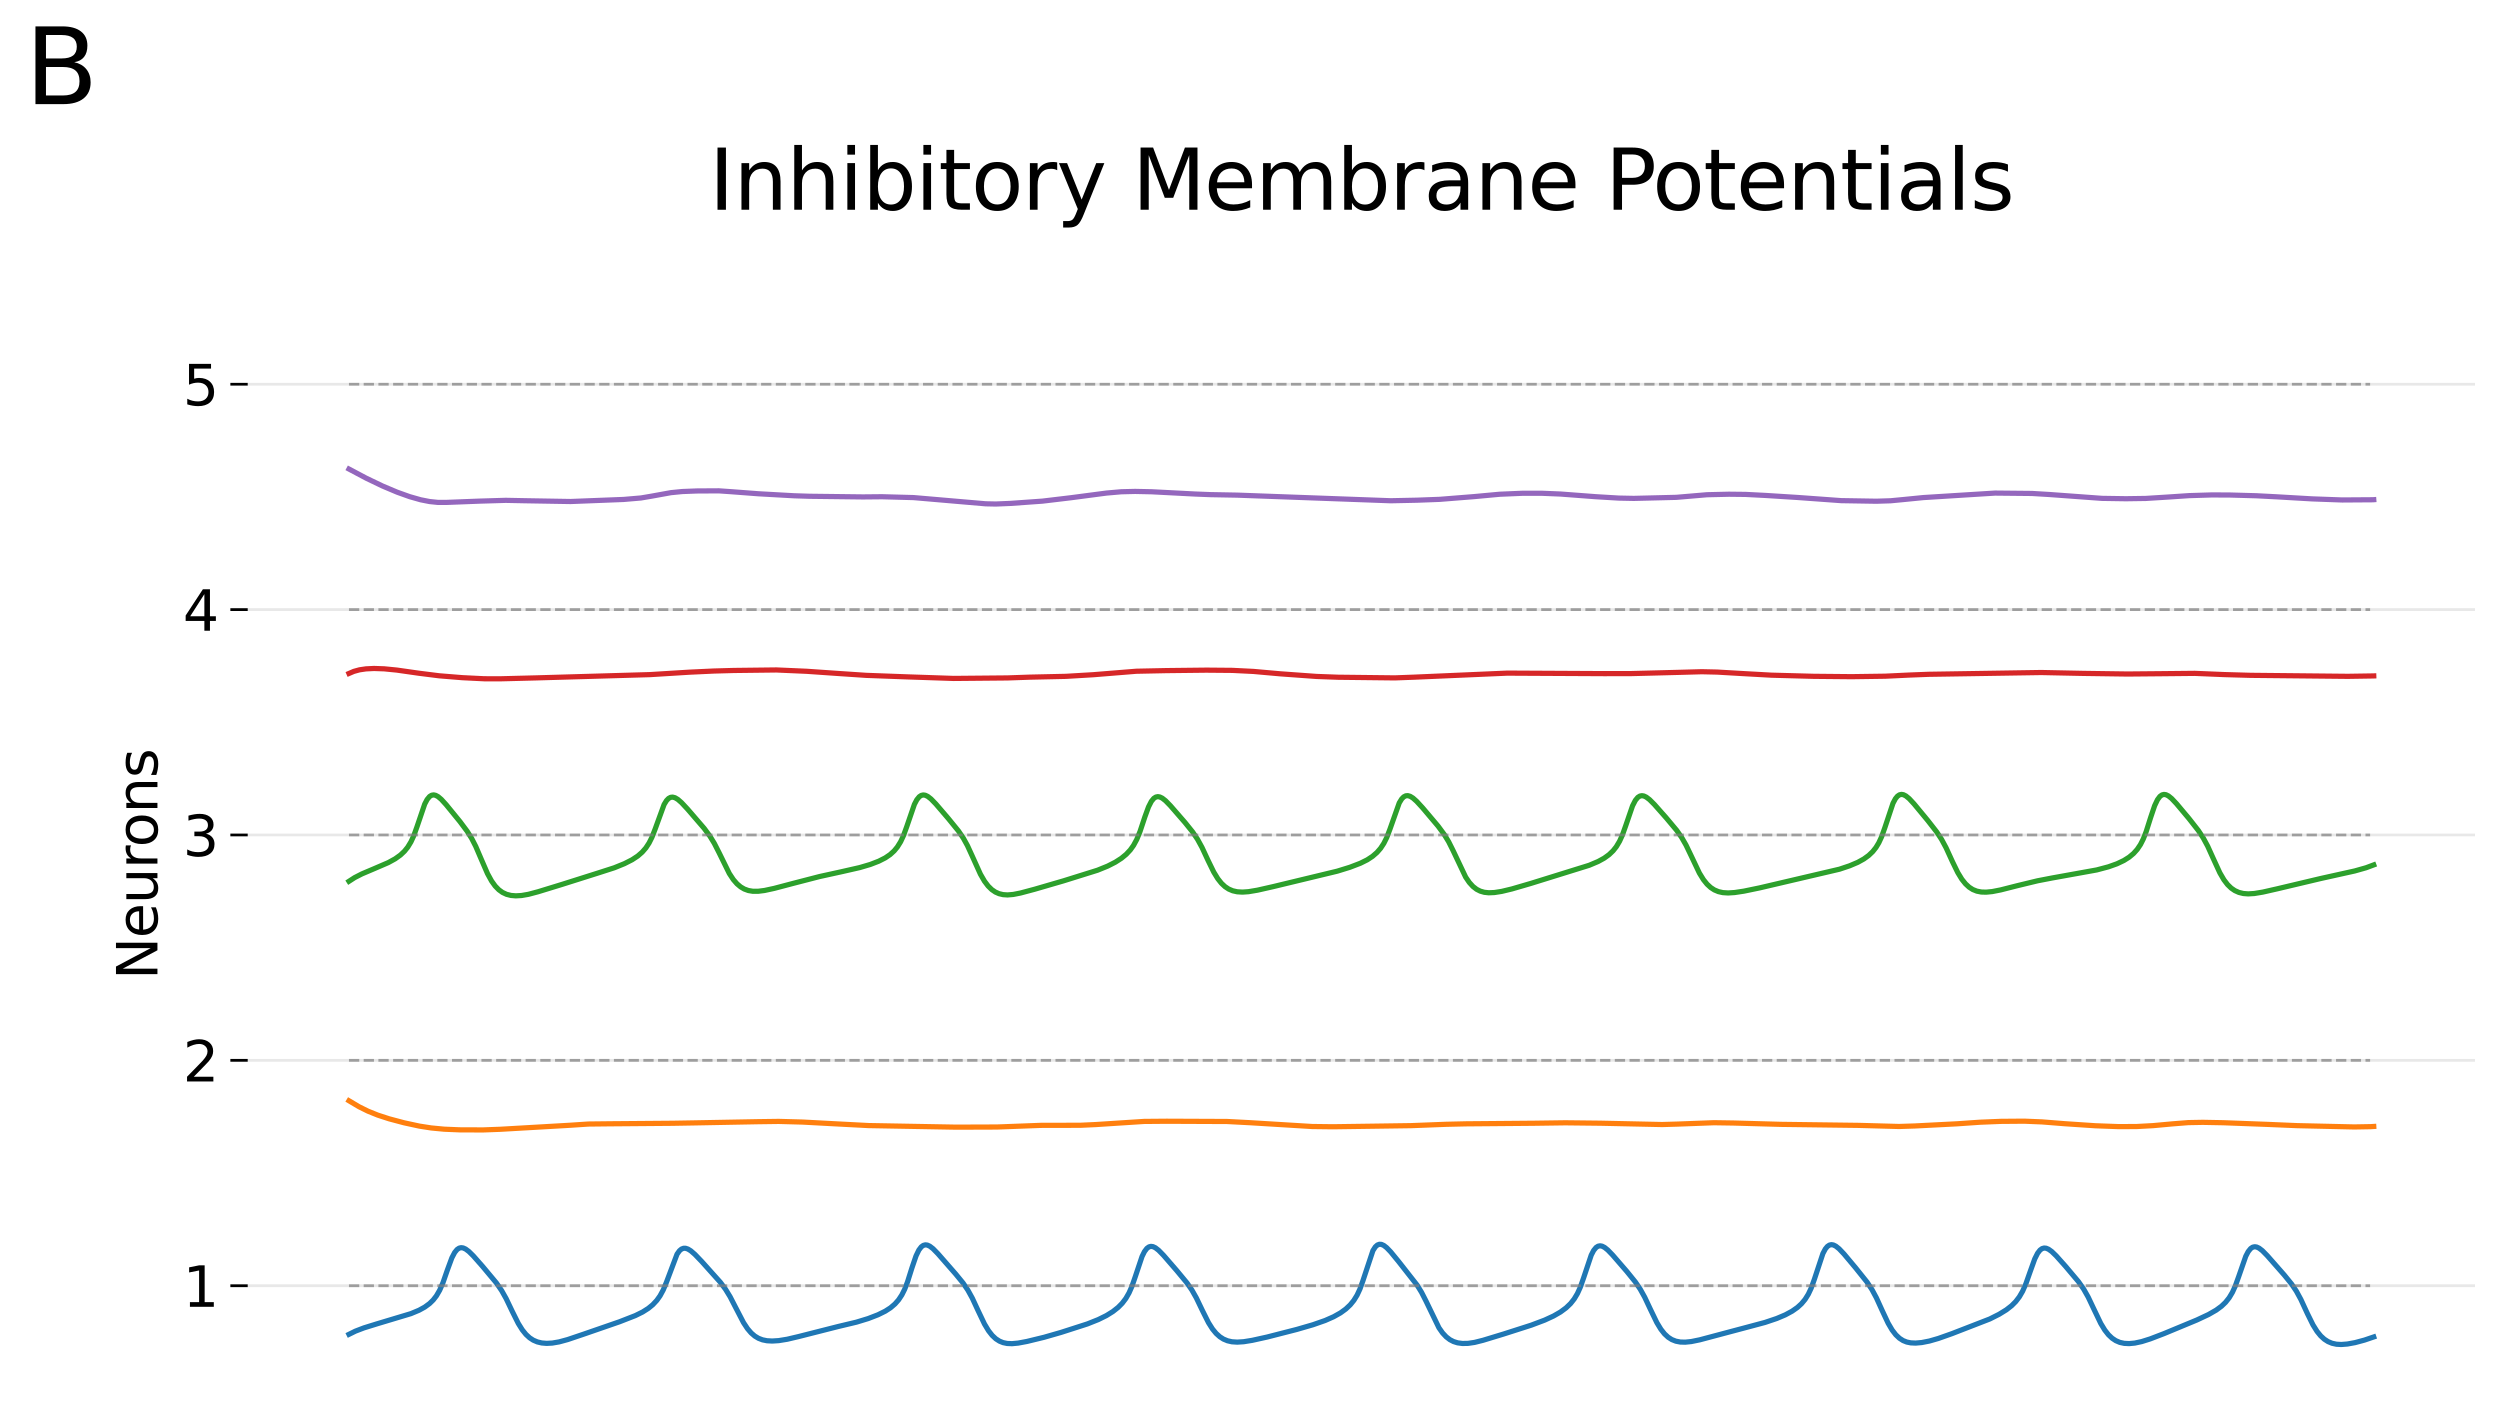<?xml version="1.0" encoding="utf-8" standalone="no"?>
<!DOCTYPE svg PUBLIC "-//W3C//DTD SVG 1.1//EN"
  "http://www.w3.org/Graphics/SVG/1.1/DTD/svg11.dtd">
<svg xmlns:xlink="http://www.w3.org/1999/xlink" width="720.151pt" height="408.327pt" viewBox="0 0 720.151 408.327" xmlns="http://www.w3.org/2000/svg" version="1.1">
 <defs>
  <style type="text/css">*{stroke-linejoin: round; stroke-linecap: butt}</style>
 </defs>
 <g id="figure_1">
  <g id="patch_1">
   <path d="M 0 408.327 
L 720.151 408.327 
L 720.151 0 
L 0 0 
z
" style="fill: #ffffff"/>
  </g>
  <g id="axes_1">
   <g id="patch_2">
    <path d="M 71.359 401.127 
L 712.951 401.127 
L 712.951 96.851 
L 71.359 96.851 
z
" style="fill: #ffffff"/>
   </g>
   <g id="matplotlib.axis_1"/>
   <g id="matplotlib.axis_2">
    <g id="ytick_1">
     <g id="line2d_1">
      <path d="M 71.359 370.365 
L 712.951 370.365 
" clip-path="url(#pb8c4b9db6a)" style="fill: none; stroke: #b0b0b0; stroke-opacity: 0.3; stroke-width: 0.8; stroke-linecap: square"/>
     </g>
     <g id="line2d_2">
      <defs>
       <path id="m66b70f7bd6" d="M 0 0 
L -5 0 
" style="stroke: #000000; stroke-width: 0.8"/>
      </defs>
      <g>
       <use xlink:href="#m66b70f7bd6" x="71.359" y="370.365" style="stroke: #000000; stroke-width: 0.8"/>
      </g>
     </g>
     <g id="text_1">
      <!-- 1 -->
      <g transform="translate(52.679 376.443) scale(0.16 -0.16)">
       <defs>
        <path id="DejaVuSans-31" d="M 794 531 
L 1825 531 
L 1825 4091 
L 703 3866 
L 703 4441 
L 1819 4666 
L 2450 4666 
L 2450 531 
L 3481 531 
L 3481 0 
L 794 0 
L 794 531 
z
" transform="scale(0.016)"/>
       </defs>
       <use xlink:href="#DejaVuSans-31"/>
      </g>
     </g>
    </g>
    <g id="ytick_2">
     <g id="line2d_3">
      <path d="M 71.359 305.444 
L 712.951 305.444 
" clip-path="url(#pb8c4b9db6a)" style="fill: none; stroke: #b0b0b0; stroke-opacity: 0.3; stroke-width: 0.8; stroke-linecap: square"/>
     </g>
     <g id="line2d_4">
      <g>
       <use xlink:href="#m66b70f7bd6" x="71.359" y="305.444" style="stroke: #000000; stroke-width: 0.8"/>
      </g>
     </g>
     <g id="text_2">
      <!-- 2 -->
      <g transform="translate(52.679 311.523) scale(0.16 -0.16)">
       <defs>
        <path id="DejaVuSans-32" d="M 1228 531 
L 3431 531 
L 3431 0 
L 469 0 
L 469 531 
Q 828 903 1448 1529 
Q 2069 2156 2228 2338 
Q 2531 2678 2651 2914 
Q 2772 3150 2772 3378 
Q 2772 3750 2511 3984 
Q 2250 4219 1831 4219 
Q 1534 4219 1204 4116 
Q 875 4013 500 3803 
L 500 4441 
Q 881 4594 1212 4672 
Q 1544 4750 1819 4750 
Q 2544 4750 2975 4387 
Q 3406 4025 3406 3419 
Q 3406 3131 3298 2873 
Q 3191 2616 2906 2266 
Q 2828 2175 2409 1742 
Q 1991 1309 1228 531 
z
" transform="scale(0.016)"/>
       </defs>
       <use xlink:href="#DejaVuSans-32"/>
      </g>
     </g>
    </g>
    <g id="ytick_3">
     <g id="line2d_5">
      <path d="M 71.359 240.523 
L 712.951 240.523 
" clip-path="url(#pb8c4b9db6a)" style="fill: none; stroke: #b0b0b0; stroke-opacity: 0.3; stroke-width: 0.8; stroke-linecap: square"/>
     </g>
     <g id="line2d_6">
      <g>
       <use xlink:href="#m66b70f7bd6" x="71.359" y="240.523" style="stroke: #000000; stroke-width: 0.8"/>
      </g>
     </g>
     <g id="text_3">
      <!-- 3 -->
      <g transform="translate(52.679 246.602) scale(0.16 -0.16)">
       <defs>
        <path id="DejaVuSans-33" d="M 2597 2516 
Q 3050 2419 3304 2112 
Q 3559 1806 3559 1356 
Q 3559 666 3084 287 
Q 2609 -91 1734 -91 
Q 1441 -91 1130 -33 
Q 819 25 488 141 
L 488 750 
Q 750 597 1062 519 
Q 1375 441 1716 441 
Q 2309 441 2620 675 
Q 2931 909 2931 1356 
Q 2931 1769 2642 2001 
Q 2353 2234 1838 2234 
L 1294 2234 
L 1294 2753 
L 1863 2753 
Q 2328 2753 2575 2939 
Q 2822 3125 2822 3475 
Q 2822 3834 2567 4026 
Q 2313 4219 1838 4219 
Q 1578 4219 1281 4162 
Q 984 4106 628 3988 
L 628 4550 
Q 988 4650 1302 4700 
Q 1616 4750 1894 4750 
Q 2613 4750 3031 4423 
Q 3450 4097 3450 3541 
Q 3450 3153 3228 2886 
Q 3006 2619 2597 2516 
z
" transform="scale(0.016)"/>
       </defs>
       <use xlink:href="#DejaVuSans-33"/>
      </g>
     </g>
    </g>
    <g id="ytick_4">
     <g id="line2d_7">
      <path d="M 71.359 175.602 
L 712.951 175.602 
" clip-path="url(#pb8c4b9db6a)" style="fill: none; stroke: #b0b0b0; stroke-opacity: 0.3; stroke-width: 0.8; stroke-linecap: square"/>
     </g>
     <g id="line2d_8">
      <g>
       <use xlink:href="#m66b70f7bd6" x="71.359" y="175.602" style="stroke: #000000; stroke-width: 0.8"/>
      </g>
     </g>
     <g id="text_4">
      <!-- 4 -->
      <g transform="translate(52.679 181.681) scale(0.16 -0.16)">
       <defs>
        <path id="DejaVuSans-34" d="M 2419 4116 
L 825 1625 
L 2419 1625 
L 2419 4116 
z
M 2253 4666 
L 3047 4666 
L 3047 1625 
L 3713 1625 
L 3713 1100 
L 3047 1100 
L 3047 0 
L 2419 0 
L 2419 1100 
L 313 1100 
L 313 1709 
L 2253 4666 
z
" transform="scale(0.016)"/>
       </defs>
       <use xlink:href="#DejaVuSans-34"/>
      </g>
     </g>
    </g>
    <g id="ytick_5">
     <g id="line2d_9">
      <path d="M 71.359 110.681 
L 712.951 110.681 
" clip-path="url(#pb8c4b9db6a)" style="fill: none; stroke: #b0b0b0; stroke-opacity: 0.3; stroke-width: 0.8; stroke-linecap: square"/>
     </g>
     <g id="line2d_10">
      <g>
       <use xlink:href="#m66b70f7bd6" x="71.359" y="110.681" style="stroke: #000000; stroke-width: 0.8"/>
      </g>
     </g>
     <g id="text_5">
      <!-- 5 -->
      <g transform="translate(52.679 116.76) scale(0.16 -0.16)">
       <defs>
        <path id="DejaVuSans-35" d="M 691 4666 
L 3169 4666 
L 3169 4134 
L 1269 4134 
L 1269 2991 
Q 1406 3038 1543 3061 
Q 1681 3084 1819 3084 
Q 2600 3084 3056 2656 
Q 3513 2228 3513 1497 
Q 3513 744 3044 326 
Q 2575 -91 1722 -91 
Q 1428 -91 1123 -41 
Q 819 9 494 109 
L 494 744 
Q 775 591 1075 516 
Q 1375 441 1709 441 
Q 2250 441 2565 725 
Q 2881 1009 2881 1497 
Q 2881 1984 2565 2268 
Q 2250 2553 1709 2553 
Q 1456 2553 1204 2497 
Q 953 2441 691 2322 
L 691 4666 
z
" transform="scale(0.016)"/>
       </defs>
       <use xlink:href="#DejaVuSans-35"/>
      </g>
     </g>
    </g>
    <g id="text_6">
     <!-- Neurons -->
     <g transform="translate(45.352 282.208) rotate(-90) scale(0.16 -0.16)">
      <defs>
       <path id="DejaVuSans-4e" d="M 628 4666 
L 1478 4666 
L 3547 763 
L 3547 4666 
L 4159 4666 
L 4159 0 
L 3309 0 
L 1241 3903 
L 1241 0 
L 628 0 
L 628 4666 
z
" transform="scale(0.016)"/>
       <path id="DejaVuSans-65" d="M 3597 1894 
L 3597 1613 
L 953 1613 
Q 991 1019 1311 708 
Q 1631 397 2203 397 
Q 2534 397 2845 478 
Q 3156 559 3463 722 
L 3463 178 
Q 3153 47 2828 -22 
Q 2503 -91 2169 -91 
Q 1331 -91 842 396 
Q 353 884 353 1716 
Q 353 2575 817 3079 
Q 1281 3584 2069 3584 
Q 2775 3584 3186 3129 
Q 3597 2675 3597 1894 
z
M 3022 2063 
Q 3016 2534 2758 2815 
Q 2500 3097 2075 3097 
Q 1594 3097 1305 2825 
Q 1016 2553 972 2059 
L 3022 2063 
z
" transform="scale(0.016)"/>
       <path id="DejaVuSans-75" d="M 544 1381 
L 544 3500 
L 1119 3500 
L 1119 1403 
Q 1119 906 1312 657 
Q 1506 409 1894 409 
Q 2359 409 2629 706 
Q 2900 1003 2900 1516 
L 2900 3500 
L 3475 3500 
L 3475 0 
L 2900 0 
L 2900 538 
Q 2691 219 2414 64 
Q 2138 -91 1772 -91 
Q 1169 -91 856 284 
Q 544 659 544 1381 
z
M 1991 3584 
L 1991 3584 
z
" transform="scale(0.016)"/>
       <path id="DejaVuSans-72" d="M 2631 2963 
Q 2534 3019 2420 3045 
Q 2306 3072 2169 3072 
Q 1681 3072 1420 2755 
Q 1159 2438 1159 1844 
L 1159 0 
L 581 0 
L 581 3500 
L 1159 3500 
L 1159 2956 
Q 1341 3275 1631 3429 
Q 1922 3584 2338 3584 
Q 2397 3584 2469 3576 
Q 2541 3569 2628 3553 
L 2631 2963 
z
" transform="scale(0.016)"/>
       <path id="DejaVuSans-6f" d="M 1959 3097 
Q 1497 3097 1228 2736 
Q 959 2375 959 1747 
Q 959 1119 1226 758 
Q 1494 397 1959 397 
Q 2419 397 2687 759 
Q 2956 1122 2956 1747 
Q 2956 2369 2687 2733 
Q 2419 3097 1959 3097 
z
M 1959 3584 
Q 2709 3584 3137 3096 
Q 3566 2609 3566 1747 
Q 3566 888 3137 398 
Q 2709 -91 1959 -91 
Q 1206 -91 779 398 
Q 353 888 353 1747 
Q 353 2609 779 3096 
Q 1206 3584 1959 3584 
z
" transform="scale(0.016)"/>
       <path id="DejaVuSans-6e" d="M 3513 2113 
L 3513 0 
L 2938 0 
L 2938 2094 
Q 2938 2591 2744 2837 
Q 2550 3084 2163 3084 
Q 1697 3084 1428 2787 
Q 1159 2491 1159 1978 
L 1159 0 
L 581 0 
L 581 3500 
L 1159 3500 
L 1159 2956 
Q 1366 3272 1645 3428 
Q 1925 3584 2291 3584 
Q 2894 3584 3203 3211 
Q 3513 2838 3513 2113 
z
" transform="scale(0.016)"/>
       <path id="DejaVuSans-73" d="M 2834 3397 
L 2834 2853 
Q 2591 2978 2328 3040 
Q 2066 3103 1784 3103 
Q 1356 3103 1142 2972 
Q 928 2841 928 2578 
Q 928 2378 1081 2264 
Q 1234 2150 1697 2047 
L 1894 2003 
Q 2506 1872 2764 1633 
Q 3022 1394 3022 966 
Q 3022 478 2636 193 
Q 2250 -91 1575 -91 
Q 1294 -91 989 -36 
Q 684 19 347 128 
L 347 722 
Q 666 556 975 473 
Q 1284 391 1588 391 
Q 1994 391 2212 530 
Q 2431 669 2431 922 
Q 2431 1156 2273 1281 
Q 2116 1406 1581 1522 
L 1381 1569 
Q 847 1681 609 1914 
Q 372 2147 372 2553 
Q 372 3047 722 3315 
Q 1072 3584 1716 3584 
Q 2034 3584 2315 3537 
Q 2597 3491 2834 3397 
z
" transform="scale(0.016)"/>
      </defs>
      <use xlink:href="#DejaVuSans-4e"/>
      <use xlink:href="#DejaVuSans-65" x="74.805"/>
      <use xlink:href="#DejaVuSans-75" x="136.328"/>
      <use xlink:href="#DejaVuSans-72" x="199.707"/>
      <use xlink:href="#DejaVuSans-6f" x="238.57"/>
      <use xlink:href="#DejaVuSans-6e" x="299.752"/>
      <use xlink:href="#DejaVuSans-73" x="363.131"/>
     </g>
    </g>
   </g>
   <g id="line2d_11">
    <path d="M 100.522 384.37 
L 102.389 383.448 
L 104.839 382.509 
L 108.573 381.35 
L 118.374 378.404 
L 120.707 377.428 
L 122.341 376.53 
L 123.741 375.503 
L 124.791 374.475 
L 125.724 373.269 
L 126.658 371.657 
L 127.591 369.514 
L 128.875 365.824 
L 130.158 362.345 
L 130.975 360.782 
L 131.675 359.929 
L 132.258 359.54 
L 132.842 359.406 
L 133.425 359.485 
L 134.125 359.802 
L 135.059 360.499 
L 136.342 361.765 
L 139.026 364.813 
L 142.993 369.565 
L 144.509 371.78 
L 145.793 374.064 
L 147.543 377.72 
L 149.293 381.227 
L 150.46 383.094 
L 151.51 384.396 
L 152.56 385.365 
L 153.61 386.051 
L 154.777 386.549 
L 156.06 386.855 
L 157.46 386.971 
L 159.094 386.883 
L 161.077 386.542 
L 163.528 385.875 
L 168.195 384.298 
L 178.462 380.748 
L 183.013 378.973 
L 185.113 377.934 
L 186.746 376.896 
L 188.03 375.843 
L 189.196 374.593 
L 190.13 373.283 
L 191.063 371.562 
L 191.997 369.31 
L 195.03 361.27 
L 195.73 360.291 
L 196.314 359.803 
L 196.897 359.58 
L 197.48 359.577 
L 198.18 359.808 
L 198.997 360.316 
L 200.164 361.327 
L 202.147 363.394 
L 207.515 369.383 
L 209.031 371.44 
L 210.315 373.542 
L 211.948 376.711 
L 214.165 380.981 
L 215.332 382.748 
L 216.382 383.972 
L 217.432 384.875 
L 218.482 385.507 
L 219.649 385.956 
L 220.932 386.215 
L 222.449 386.299 
L 224.316 386.18 
L 226.766 385.784 
L 230.033 385.015 
L 241.351 382.139 
L 246.718 380.856 
L 250.101 379.823 
L 252.902 378.74 
L 255.002 377.703 
L 256.519 376.724 
L 257.802 375.626 
L 258.852 374.432 
L 259.786 373.018 
L 260.602 371.381 
L 261.419 369.266 
L 262.702 365.194 
L 263.869 361.781 
L 264.686 360.092 
L 265.386 359.172 
L 265.969 358.747 
L 266.553 358.591 
L 267.136 358.661 
L 267.836 358.983 
L 268.77 359.701 
L 270.17 361.132 
L 275.304 367.002 
L 277.404 369.568 
L 278.804 371.632 
L 280.087 373.961 
L 281.721 377.483 
L 283.588 381.392 
L 284.754 383.332 
L 285.804 384.672 
L 286.854 385.653 
L 287.905 386.329 
L 288.955 386.757 
L 290.121 387.001 
L 291.522 387.057 
L 293.272 386.895 
L 295.839 386.415 
L 300.739 385.222 
L 305.639 383.814 
L 313.223 381.374 
L 316.374 380.118 
L 318.707 378.967 
L 320.574 377.805 
L 322.091 376.606 
L 323.257 375.425 
L 324.308 374.043 
L 325.241 372.416 
L 326.058 370.557 
L 326.991 367.876 
L 328.975 361.951 
L 329.675 360.534 
L 330.375 359.607 
L 330.958 359.182 
L 331.541 359.03 
L 332.125 359.106 
L 332.825 359.435 
L 333.758 360.161 
L 335.158 361.594 
L 339.009 366.042 
L 341.926 369.56 
L 343.326 371.593 
L 344.609 373.857 
L 346.359 377.501 
L 348.11 380.994 
L 349.276 382.839 
L 350.326 384.115 
L 351.376 385.063 
L 352.427 385.736 
L 353.593 386.224 
L 354.877 386.515 
L 356.394 386.613 
L 358.26 386.495 
L 360.711 386.099 
L 365.028 385.145 
L 373.545 382.96 
L 378.212 381.607 
L 381.712 380.384 
L 384.163 379.302 
L 386.146 378.185 
L 387.663 377.085 
L 388.946 375.879 
L 389.996 374.586 
L 390.93 373.068 
L 391.746 371.313 
L 392.563 369.045 
L 395.48 360.26 
L 396.18 359.169 
L 396.764 358.642 
L 397.347 358.422 
L 397.93 358.459 
L 398.63 358.774 
L 399.447 359.409 
L 400.614 360.626 
L 402.947 363.476 
L 408.198 370.172 
L 409.481 372.253 
L 410.765 374.764 
L 414.498 382.476 
L 415.548 383.972 
L 416.599 385.096 
L 417.649 385.901 
L 418.699 386.447 
L 419.865 386.814 
L 421.266 387.001 
L 422.899 386.969 
L 424.766 386.693 
L 427.216 386.08 
L 433.167 384.267 
L 441.101 381.725 
L 444.951 380.275 
L 447.518 379.088 
L 449.501 377.942 
L 451.135 376.738 
L 452.418 375.506 
L 453.468 374.178 
L 454.402 372.612 
L 455.218 370.81 
L 456.152 368.172 
L 458.369 361.551 
L 459.069 360.204 
L 459.769 359.348 
L 460.352 358.976 
L 460.936 358.868 
L 461.519 358.979 
L 462.219 359.339 
L 463.152 360.09 
L 464.552 361.541 
L 468.636 366.263 
L 471.086 369.292 
L 472.486 371.364 
L 473.77 373.67 
L 475.403 377.132 
L 477.27 380.991 
L 478.437 382.913 
L 479.487 384.239 
L 480.537 385.211 
L 481.587 385.88 
L 482.754 386.341 
L 484.037 386.587 
L 485.438 386.628 
L 487.188 386.45 
L 489.638 385.949 
L 494.188 384.737 
L 503.756 382.192 
L 508.423 380.943 
L 511.806 379.805 
L 514.257 378.768 
L 516.24 377.694 
L 517.757 376.631 
L 518.924 375.567 
L 519.974 374.308 
L 520.907 372.81 
L 521.724 371.073 
L 522.657 368.487 
L 525.108 361.081 
L 525.808 359.773 
L 526.391 359.061 
L 526.974 358.662 
L 527.558 358.535 
L 528.141 358.632 
L 528.841 358.981 
L 529.775 359.73 
L 531.175 361.206 
L 534.558 365.25 
L 537.825 369.327 
L 539.225 371.456 
L 540.509 373.84 
L 542.142 377.425 
L 543.892 381.155 
L 545.059 383.138 
L 546.109 384.501 
L 547.159 385.494 
L 548.209 386.17 
L 549.26 386.589 
L 550.426 386.827 
L 551.826 386.888 
L 553.577 386.734 
L 555.793 386.297 
L 558.36 385.558 
L 562.327 384.152 
L 573.178 379.944 
L 575.862 378.593 
L 577.962 377.299 
L 579.479 376.115 
L 580.645 374.943 
L 581.696 373.569 
L 582.629 371.959 
L 583.562 369.847 
L 584.729 366.534 
L 586.129 362.642 
L 586.946 361.014 
L 587.646 360.108 
L 588.229 359.678 
L 588.813 359.509 
L 589.396 359.559 
L 590.096 359.849 
L 591.03 360.518 
L 592.313 361.759 
L 594.997 364.767 
L 598.73 369.194 
L 600.247 371.378 
L 601.53 373.651 
L 603.047 376.852 
L 605.147 381.235 
L 606.314 383.158 
L 607.364 384.495 
L 608.414 385.486 
L 609.464 386.186 
L 610.631 386.686 
L 611.915 386.969 
L 613.315 387.036 
L 614.948 386.885 
L 616.932 386.46 
L 619.382 385.688 
L 623.349 384.168 
L 632.8 380.249 
L 636.183 378.664 
L 638.4 377.391 
L 639.917 376.274 
L 641.084 375.16 
L 642.134 373.84 
L 643.067 372.276 
L 643.884 370.485 
L 644.817 367.903 
L 646.918 361.868 
L 647.618 360.532 
L 648.318 359.662 
L 648.901 359.268 
L 649.484 359.136 
L 650.068 359.222 
L 650.768 359.554 
L 651.701 360.274 
L 653.101 361.697 
L 658.002 367.27 
L 660.102 369.856 
L 661.502 371.949 
L 662.786 374.312 
L 664.652 378.354 
L 666.286 381.66 
L 667.453 383.526 
L 668.503 384.817 
L 669.553 385.776 
L 670.603 386.454 
L 671.77 386.94 
L 673.053 387.222 
L 674.453 387.295 
L 676.203 387.156 
L 678.42 386.75 
L 681.104 386.028 
L 683.787 385.119 
L 683.787 385.119 
" clip-path="url(#pb8c4b9db6a)" style="fill: none; stroke: #1f77b4; stroke-width: 1.5; stroke-linecap: square"/>
   </g>
   <g id="line2d_12">
    <path d="M 100.522 370.365 
L 682.737 370.365 
L 682.737 370.365 
" clip-path="url(#pb8c4b9db6a)" style="fill: none; stroke-dasharray: 2.96,1.28; stroke-dashoffset: 0; stroke: #808080; stroke-opacity: 0.7; stroke-width: 0.8"/>
   </g>
   <g id="line2d_13">
    <path d="M 100.522 317.084 
L 103.439 318.815 
L 106.006 320.086 
L 108.806 321.216 
L 112.073 322.281 
L 116.39 323.431 
L 120.824 324.39 
L 124.208 324.918 
L 127.941 325.274 
L 132.375 325.461 
L 139.142 325.488 
L 144.159 325.3 
L 164.228 324.141 
L 169.478 323.791 
L 175.779 323.72 
L 193.747 323.572 
L 200.047 323.461 
L 218.132 323.118 
L 224.316 323.033 
L 231.2 323.221 
L 239.834 323.685 
L 250.218 324.232 
L 275.42 324.689 
L 287.204 324.647 
L 299.806 324.173 
L 311.24 324.147 
L 315.674 323.94 
L 329.558 323.04 
L 336.092 322.983 
L 353.477 323.057 
L 360.127 323.408 
L 377.979 324.502 
L 383.929 324.576 
L 406.448 324.255 
L 416.599 323.864 
L 422.316 323.732 
L 441.801 323.564 
L 450.901 323.435 
L 461.052 323.55 
L 478.787 323.934 
L 483.221 323.806 
L 493.722 323.41 
L 499.322 323.497 
L 513.09 323.883 
L 535.375 324.176 
L 547.043 324.494 
L 551.593 324.347 
L 563.727 323.725 
L 570.378 323.265 
L 576.328 323.021 
L 583.096 322.965 
L 588.229 323.176 
L 594.763 323.694 
L 603.631 324.288 
L 610.398 324.537 
L 615.532 324.504 
L 620.199 324.252 
L 625.799 323.74 
L 630.35 323.38 
L 634.55 323.301 
L 640.5 323.415 
L 653.218 323.894 
L 661.735 324.254 
L 678.187 324.629 
L 682.854 324.544 
L 683.787 324.488 
L 683.787 324.488 
" clip-path="url(#pb8c4b9db6a)" style="fill: none; stroke: #ff7f0e; stroke-width: 1.5; stroke-linecap: square"/>
   </g>
   <g id="line2d_14">
    <path d="M 100.522 305.444 
L 682.737 305.444 
L 682.737 305.444 
" clip-path="url(#pb8c4b9db6a)" style="fill: none; stroke-dasharray: 2.96,1.28; stroke-dashoffset: 0; stroke: #808080; stroke-opacity: 0.7; stroke-width: 0.8"/>
   </g>
   <g id="line2d_15">
    <path d="M 100.522 253.866 
L 102.156 252.809 
L 104.256 251.732 
L 107.523 250.346 
L 111.84 248.488 
L 113.823 247.397 
L 115.34 246.312 
L 116.507 245.21 
L 117.44 244.053 
L 118.374 242.518 
L 119.191 240.741 
L 120.124 238.14 
L 122.341 231.623 
L 123.041 230.294 
L 123.741 229.447 
L 124.324 229.08 
L 124.908 228.979 
L 125.491 229.1 
L 126.191 229.477 
L 127.125 230.267 
L 128.525 231.802 
L 132.492 236.662 
L 134.592 239.476 
L 135.875 241.532 
L 137.042 243.808 
L 138.559 247.344 
L 140.426 251.644 
L 141.592 253.771 
L 142.643 255.234 
L 143.693 256.312 
L 144.743 257.07 
L 145.909 257.616 
L 147.193 257.942 
L 148.593 258.057 
L 150.226 257.963 
L 152.21 257.619 
L 155.01 256.875 
L 161.894 254.761 
L 172.512 251.402 
L 176.945 249.974 
L 179.862 248.791 
L 182.079 247.664 
L 183.713 246.588 
L 184.996 245.468 
L 186.046 244.255 
L 186.98 242.825 
L 187.796 241.189 
L 188.73 238.793 
L 191.297 231.75 
L 191.997 230.609 
L 192.58 230.004 
L 193.163 229.686 
L 193.747 229.615 
L 194.447 229.795 
L 195.264 230.283 
L 196.314 231.199 
L 198.064 233.074 
L 202.848 238.623 
L 204.481 240.84 
L 205.764 242.939 
L 207.165 245.69 
L 210.081 251.614 
L 211.248 253.382 
L 212.298 254.591 
L 213.348 255.478 
L 214.398 256.094 
L 215.565 256.521 
L 216.849 256.739 
L 218.365 256.745 
L 220.232 256.51 
L 223.033 255.905 
L 228.516 254.455 
L 236.1 252.494 
L 242.284 251.138 
L 247.651 249.915 
L 250.685 249.02 
L 253.135 248.074 
L 255.002 247.125 
L 256.402 246.174 
L 257.569 245.11 
L 258.502 243.978 
L 259.436 242.47 
L 260.252 240.717 
L 261.186 238.15 
L 263.403 231.697 
L 264.103 230.367 
L 264.803 229.507 
L 265.386 229.12 
L 265.969 228.993 
L 266.553 229.082 
L 267.253 229.419 
L 268.186 230.149 
L 269.586 231.593 
L 273.203 235.813 
L 276.12 239.401 
L 277.52 241.48 
L 278.687 243.598 
L 280.087 246.652 
L 282.421 251.818 
L 283.588 253.832 
L 284.638 255.227 
L 285.688 256.256 
L 286.738 256.972 
L 287.788 257.434 
L 288.955 257.712 
L 290.238 257.794 
L 291.872 257.657 
L 293.972 257.243 
L 298.055 256.152 
L 306.339 253.742 
L 316.14 250.68 
L 319.057 249.497 
L 321.274 248.367 
L 323.024 247.243 
L 324.424 246.09 
L 325.591 244.838 
L 326.524 243.53 
L 327.458 241.807 
L 328.391 239.53 
L 329.791 235.317 
L 330.841 232.439 
L 331.658 230.841 
L 332.358 229.983 
L 332.942 229.602 
L 333.525 229.483 
L 334.108 229.58 
L 334.808 229.922 
L 335.742 230.652 
L 337.142 232.087 
L 341.342 236.914 
L 343.559 239.669 
L 344.959 241.761 
L 346.243 244.103 
L 347.993 247.858 
L 349.626 251.201 
L 350.793 253.111 
L 351.843 254.434 
L 352.893 255.415 
L 353.943 256.108 
L 355.11 256.602 
L 356.394 256.889 
L 357.91 256.979 
L 359.66 256.856 
L 362.227 256.425 
L 366.778 255.395 
L 385.213 250.948 
L 388.83 249.83 
L 391.863 248.669 
L 393.847 247.681 
L 395.363 246.683 
L 396.647 245.568 
L 397.697 244.361 
L 398.63 242.939 
L 399.447 241.301 
L 400.381 238.871 
L 403.064 231.294 
L 403.764 230.152 
L 404.348 229.554 
L 404.931 229.247 
L 405.514 229.189 
L 406.214 229.386 
L 407.031 229.892 
L 408.081 230.829 
L 409.831 232.738 
L 414.265 237.983 
L 416.015 240.36 
L 417.299 242.469 
L 418.582 245.032 
L 422.199 252.659 
L 423.249 254.202 
L 424.299 255.355 
L 425.349 256.167 
L 426.399 256.699 
L 427.566 257.035 
L 428.85 257.173 
L 430.483 257.103 
L 432.583 256.773 
L 435.5 256.074 
L 440.984 254.476 
L 457.785 249.253 
L 460.352 248.168 
L 462.102 247.205 
L 463.502 246.193 
L 464.669 245.074 
L 465.603 243.893 
L 466.536 242.326 
L 467.353 240.519 
L 468.286 237.908 
L 470.27 232.129 
L 471.086 230.547 
L 471.786 229.699 
L 472.37 229.322 
L 472.953 229.202 
L 473.537 229.294 
L 474.237 229.627 
L 475.17 230.338 
L 476.57 231.738 
L 480.07 235.701 
L 482.987 239.189 
L 484.387 241.192 
L 485.671 243.422 
L 487.071 246.335 
L 489.521 251.492 
L 490.688 253.389 
L 491.738 254.697 
L 492.788 255.665 
L 493.838 256.349 
L 495.005 256.841 
L 496.288 257.129 
L 497.805 257.224 
L 499.672 257.106 
L 502.356 256.702 
L 506.906 255.759 
L 529.891 250.379 
L 532.808 249.401 
L 535.142 248.409 
L 536.892 247.44 
L 538.292 246.427 
L 539.459 245.311 
L 540.392 244.13 
L 541.209 242.779 
L 542.026 241.012 
L 542.959 238.394 
L 545.293 231.394 
L 545.993 230.079 
L 546.576 229.361 
L 547.159 228.958 
L 547.743 228.83 
L 548.326 228.93 
L 549.026 229.289 
L 549.96 230.056 
L 551.36 231.564 
L 555.327 236.361 
L 557.894 239.657 
L 559.294 241.802 
L 560.577 244.189 
L 562.444 248.255 
L 563.961 251.363 
L 565.127 253.273 
L 566.178 254.589 
L 567.228 255.559 
L 568.278 256.234 
L 569.445 256.704 
L 570.728 256.954 
L 572.128 256.997 
L 573.878 256.826 
L 576.328 256.347 
L 580.995 255.16 
L 586.946 253.72 
L 591.146 252.91 
L 603.981 250.594 
L 607.364 249.696 
L 609.815 248.821 
L 611.798 247.878 
L 613.315 246.921 
L 614.598 245.846 
L 615.648 244.675 
L 616.582 243.287 
L 617.398 241.677 
L 618.215 239.591 
L 619.499 235.535 
L 620.665 232.086 
L 621.482 230.365 
L 622.182 229.424 
L 622.766 228.993 
L 623.349 228.842 
L 623.932 228.925 
L 624.632 229.27 
L 625.566 230.024 
L 626.966 231.51 
L 630.583 235.825 
L 633.266 239.251 
L 634.667 241.381 
L 635.95 243.76 
L 637.467 247.114 
L 639.45 251.433 
L 640.617 253.432 
L 641.667 254.811 
L 642.717 255.829 
L 643.767 256.548 
L 644.934 257.071 
L 646.218 257.385 
L 647.618 257.492 
L 649.368 257.384 
L 651.818 256.979 
L 656.018 256.025 
L 668.503 253.064 
L 678.304 250.888 
L 681.57 249.966 
L 683.787 249.139 
L 683.787 249.139 
" clip-path="url(#pb8c4b9db6a)" style="fill: none; stroke: #2ca02c; stroke-width: 1.5; stroke-linecap: square"/>
   </g>
   <g id="line2d_16">
    <path d="M 100.522 240.523 
L 682.737 240.523 
L 682.737 240.523 
" clip-path="url(#pb8c4b9db6a)" style="fill: none; stroke-dasharray: 2.96,1.28; stroke-dashoffset: 0; stroke: #808080; stroke-opacity: 0.7; stroke-width: 0.8"/>
   </g>
   <g id="line2d_17">
    <path d="M 100.522 194 
L 101.923 193.398 
L 103.556 192.951 
L 105.423 192.673 
L 107.756 192.561 
L 110.673 192.663 
L 114.29 193.021 
L 120.707 193.937 
L 126.541 194.672 
L 133.192 195.213 
L 139.492 195.525 
L 144.043 195.539 
L 154.31 195.277 
L 187.213 194.332 
L 198.647 193.624 
L 205.648 193.296 
L 211.365 193.136 
L 223.616 192.987 
L 232.367 193.371 
L 241.817 194.025 
L 249.518 194.543 
L 261.769 194.996 
L 274.72 195.431 
L 290.238 195.285 
L 296.655 195.061 
L 307.039 194.828 
L 314.857 194.364 
L 327.341 193.357 
L 335.975 193.175 
L 347.526 193.042 
L 354.993 193.108 
L 361.061 193.411 
L 368.878 194.107 
L 379.262 194.857 
L 385.446 195.084 
L 401.781 195.274 
L 407.381 195.065 
L 434.217 193.899 
L 461.869 194.046 
L 469.453 194.044 
L 483.804 193.675 
L 490.221 193.494 
L 494.655 193.598 
L 502.122 194.034 
L 510.29 194.491 
L 522.424 194.819 
L 533.392 194.925 
L 543.076 194.785 
L 549.96 194.458 
L 555.56 194.241 
L 587.996 193.726 
L 600.13 193.978 
L 612.848 194.158 
L 622.416 194.069 
L 632.216 193.968 
L 640.734 194.322 
L 648.318 194.536 
L 676.32 194.824 
L 683.671 194.71 
L 683.787 194.705 
L 683.787 194.705 
" clip-path="url(#pb8c4b9db6a)" style="fill: none; stroke: #d62728; stroke-width: 1.5; stroke-linecap: square"/>
   </g>
   <g id="line2d_18">
    <path d="M 100.522 175.602 
L 682.737 175.602 
L 682.737 175.602 
" clip-path="url(#pb8c4b9db6a)" style="fill: none; stroke-dasharray: 2.96,1.28; stroke-dashoffset: 0; stroke: #808080; stroke-opacity: 0.7; stroke-width: 0.8"/>
   </g>
   <g id="line2d_19">
    <path d="M 100.522 135.111 
L 105.539 137.772 
L 110.207 140.007 
L 114.407 141.78 
L 118.024 143.073 
L 121.174 143.967 
L 123.741 144.474 
L 126.075 144.715 
L 128.525 144.726 
L 138.209 144.352 
L 145.676 144.128 
L 151.16 144.24 
L 164.344 144.467 
L 179.629 143.872 
L 184.646 143.444 
L 187.68 142.927 
L 193.28 141.914 
L 196.547 141.59 
L 200.747 141.428 
L 207.048 141.389 
L 210.782 141.649 
L 218.482 142.236 
L 228.75 142.812 
L 233.183 142.954 
L 248.585 143.144 
L 254.068 143.09 
L 263.169 143.336 
L 269.47 143.878 
L 283.938 145.125 
L 286.854 145.188 
L 291.055 145.011 
L 300.272 144.356 
L 308.556 143.368 
L 318.707 142.033 
L 323.024 141.655 
L 326.991 141.557 
L 331.775 141.659 
L 344.259 142.31 
L 348.693 142.484 
L 356.394 142.628 
L 400.614 144.246 
L 408.198 144.085 
L 414.732 143.841 
L 424.649 143.051 
L 432 142.372 
L 438.417 142.098 
L 444.134 142.09 
L 449.501 142.31 
L 459.652 143.078 
L 466.303 143.479 
L 470.62 143.568 
L 482.871 143.265 
L 491.738 142.512 
L 498.039 142.365 
L 502.822 142.42 
L 508.656 142.722 
L 517.874 143.305 
L 530.358 144.213 
L 540.509 144.383 
L 544.592 144.254 
L 548.209 143.909 
L 554.043 143.33 
L 574.695 142.037 
L 585.312 142.145 
L 590.33 142.447 
L 605.497 143.558 
L 612.381 143.666 
L 618.099 143.58 
L 624.516 143.179 
L 630.583 142.772 
L 637.117 142.57 
L 642.367 142.594 
L 649.951 142.807 
L 655.785 143.111 
L 666.053 143.708 
L 674.687 144.021 
L 683.554 143.959 
L 683.787 143.941 
L 683.787 143.941 
" clip-path="url(#pb8c4b9db6a)" style="fill: none; stroke: #9467bd; stroke-width: 1.5; stroke-linecap: square"/>
   </g>
   <g id="line2d_20">
    <path d="M 100.522 110.681 
L 682.737 110.681 
L 682.737 110.681 
" clip-path="url(#pb8c4b9db6a)" style="fill: none; stroke-dasharray: 2.96,1.28; stroke-dashoffset: 0; stroke: #808080; stroke-opacity: 0.7; stroke-width: 0.8"/>
   </g>
   <g id="text_7">
    <!-- Inhibitory Membrane Potentials -->
    <g transform="translate(204.276 60.423) scale(0.24 -0.24)">
     <defs>
      <path id="DejaVuSans-49" d="M 628 4666 
L 1259 4666 
L 1259 0 
L 628 0 
L 628 4666 
z
" transform="scale(0.016)"/>
      <path id="DejaVuSans-68" d="M 3513 2113 
L 3513 0 
L 2938 0 
L 2938 2094 
Q 2938 2591 2744 2837 
Q 2550 3084 2163 3084 
Q 1697 3084 1428 2787 
Q 1159 2491 1159 1978 
L 1159 0 
L 581 0 
L 581 4863 
L 1159 4863 
L 1159 2956 
Q 1366 3272 1645 3428 
Q 1925 3584 2291 3584 
Q 2894 3584 3203 3211 
Q 3513 2838 3513 2113 
z
" transform="scale(0.016)"/>
      <path id="DejaVuSans-69" d="M 603 3500 
L 1178 3500 
L 1178 0 
L 603 0 
L 603 3500 
z
M 603 4863 
L 1178 4863 
L 1178 4134 
L 603 4134 
L 603 4863 
z
" transform="scale(0.016)"/>
      <path id="DejaVuSans-62" d="M 3116 1747 
Q 3116 2381 2855 2742 
Q 2594 3103 2138 3103 
Q 1681 3103 1420 2742 
Q 1159 2381 1159 1747 
Q 1159 1113 1420 752 
Q 1681 391 2138 391 
Q 2594 391 2855 752 
Q 3116 1113 3116 1747 
z
M 1159 2969 
Q 1341 3281 1617 3432 
Q 1894 3584 2278 3584 
Q 2916 3584 3314 3078 
Q 3713 2572 3713 1747 
Q 3713 922 3314 415 
Q 2916 -91 2278 -91 
Q 1894 -91 1617 61 
Q 1341 213 1159 525 
L 1159 0 
L 581 0 
L 581 4863 
L 1159 4863 
L 1159 2969 
z
" transform="scale(0.016)"/>
      <path id="DejaVuSans-74" d="M 1172 4494 
L 1172 3500 
L 2356 3500 
L 2356 3053 
L 1172 3053 
L 1172 1153 
Q 1172 725 1289 603 
Q 1406 481 1766 481 
L 2356 481 
L 2356 0 
L 1766 0 
Q 1100 0 847 248 
Q 594 497 594 1153 
L 594 3053 
L 172 3053 
L 172 3500 
L 594 3500 
L 594 4494 
L 1172 4494 
z
" transform="scale(0.016)"/>
      <path id="DejaVuSans-79" d="M 2059 -325 
Q 1816 -950 1584 -1140 
Q 1353 -1331 966 -1331 
L 506 -1331 
L 506 -850 
L 844 -850 
Q 1081 -850 1212 -737 
Q 1344 -625 1503 -206 
L 1606 56 
L 191 3500 
L 800 3500 
L 1894 763 
L 2988 3500 
L 3597 3500 
L 2059 -325 
z
" transform="scale(0.016)"/>
      <path id="DejaVuSans-20" transform="scale(0.016)"/>
      <path id="DejaVuSans-4d" d="M 628 4666 
L 1569 4666 
L 2759 1491 
L 3956 4666 
L 4897 4666 
L 4897 0 
L 4281 0 
L 4281 4097 
L 3078 897 
L 2444 897 
L 1241 4097 
L 1241 0 
L 628 0 
L 628 4666 
z
" transform="scale(0.016)"/>
      <path id="DejaVuSans-6d" d="M 3328 2828 
Q 3544 3216 3844 3400 
Q 4144 3584 4550 3584 
Q 5097 3584 5394 3201 
Q 5691 2819 5691 2113 
L 5691 0 
L 5113 0 
L 5113 2094 
Q 5113 2597 4934 2840 
Q 4756 3084 4391 3084 
Q 3944 3084 3684 2787 
Q 3425 2491 3425 1978 
L 3425 0 
L 2847 0 
L 2847 2094 
Q 2847 2600 2669 2842 
Q 2491 3084 2119 3084 
Q 1678 3084 1418 2786 
Q 1159 2488 1159 1978 
L 1159 0 
L 581 0 
L 581 3500 
L 1159 3500 
L 1159 2956 
Q 1356 3278 1631 3431 
Q 1906 3584 2284 3584 
Q 2666 3584 2933 3390 
Q 3200 3197 3328 2828 
z
" transform="scale(0.016)"/>
      <path id="DejaVuSans-61" d="M 2194 1759 
Q 1497 1759 1228 1600 
Q 959 1441 959 1056 
Q 959 750 1161 570 
Q 1363 391 1709 391 
Q 2188 391 2477 730 
Q 2766 1069 2766 1631 
L 2766 1759 
L 2194 1759 
z
M 3341 1997 
L 3341 0 
L 2766 0 
L 2766 531 
Q 2569 213 2275 61 
Q 1981 -91 1556 -91 
Q 1019 -91 701 211 
Q 384 513 384 1019 
Q 384 1609 779 1909 
Q 1175 2209 1959 2209 
L 2766 2209 
L 2766 2266 
Q 2766 2663 2505 2880 
Q 2244 3097 1772 3097 
Q 1472 3097 1187 3025 
Q 903 2953 641 2809 
L 641 3341 
Q 956 3463 1253 3523 
Q 1550 3584 1831 3584 
Q 2591 3584 2966 3190 
Q 3341 2797 3341 1997 
z
" transform="scale(0.016)"/>
      <path id="DejaVuSans-50" d="M 1259 4147 
L 1259 2394 
L 2053 2394 
Q 2494 2394 2734 2622 
Q 2975 2850 2975 3272 
Q 2975 3691 2734 3919 
Q 2494 4147 2053 4147 
L 1259 4147 
z
M 628 4666 
L 2053 4666 
Q 2838 4666 3239 4311 
Q 3641 3956 3641 3272 
Q 3641 2581 3239 2228 
Q 2838 1875 2053 1875 
L 1259 1875 
L 1259 0 
L 628 0 
L 628 4666 
z
" transform="scale(0.016)"/>
      <path id="DejaVuSans-6c" d="M 603 4863 
L 1178 4863 
L 1178 0 
L 603 0 
L 603 4863 
z
" transform="scale(0.016)"/>
     </defs>
     <use xlink:href="#DejaVuSans-49"/>
     <use xlink:href="#DejaVuSans-6e" x="29.492"/>
     <use xlink:href="#DejaVuSans-68" x="92.871"/>
     <use xlink:href="#DejaVuSans-69" x="156.25"/>
     <use xlink:href="#DejaVuSans-62" x="184.033"/>
     <use xlink:href="#DejaVuSans-69" x="247.51"/>
     <use xlink:href="#DejaVuSans-74" x="275.293"/>
     <use xlink:href="#DejaVuSans-6f" x="314.502"/>
     <use xlink:href="#DejaVuSans-72" x="375.684"/>
     <use xlink:href="#DejaVuSans-79" x="416.797"/>
     <use xlink:href="#DejaVuSans-20" x="475.977"/>
     <use xlink:href="#DejaVuSans-4d" x="507.764"/>
     <use xlink:href="#DejaVuSans-65" x="594.043"/>
     <use xlink:href="#DejaVuSans-6d" x="655.566"/>
     <use xlink:href="#DejaVuSans-62" x="752.979"/>
     <use xlink:href="#DejaVuSans-72" x="816.455"/>
     <use xlink:href="#DejaVuSans-61" x="857.568"/>
     <use xlink:href="#DejaVuSans-6e" x="918.848"/>
     <use xlink:href="#DejaVuSans-65" x="982.227"/>
     <use xlink:href="#DejaVuSans-20" x="1043.75"/>
     <use xlink:href="#DejaVuSans-50" x="1075.537"/>
     <use xlink:href="#DejaVuSans-6f" x="1132.215"/>
     <use xlink:href="#DejaVuSans-74" x="1193.396"/>
     <use xlink:href="#DejaVuSans-65" x="1232.605"/>
     <use xlink:href="#DejaVuSans-6e" x="1294.129"/>
     <use xlink:href="#DejaVuSans-74" x="1357.508"/>
     <use xlink:href="#DejaVuSans-69" x="1396.717"/>
     <use xlink:href="#DejaVuSans-61" x="1424.5"/>
     <use xlink:href="#DejaVuSans-6c" x="1485.779"/>
     <use xlink:href="#DejaVuSans-73" x="1513.562"/>
    </g>
   </g>
   <g id="text_8">
    <!-- B -->
    <g transform="translate(7.2 29.995) scale(0.3 -0.3)">
     <defs>
      <path id="DejaVuSans-42" d="M 1259 2228 
L 1259 519 
L 2272 519 
Q 2781 519 3026 730 
Q 3272 941 3272 1375 
Q 3272 1813 3026 2020 
Q 2781 2228 2272 2228 
L 1259 2228 
z
M 1259 4147 
L 1259 2741 
L 2194 2741 
Q 2656 2741 2882 2914 
Q 3109 3088 3109 3444 
Q 3109 3797 2882 3972 
Q 2656 4147 2194 4147 
L 1259 4147 
z
M 628 4666 
L 2241 4666 
Q 2963 4666 3353 4366 
Q 3744 4066 3744 3513 
Q 3744 3084 3544 2831 
Q 3344 2578 2956 2516 
Q 3422 2416 3680 2098 
Q 3938 1781 3938 1306 
Q 3938 681 3513 340 
Q 3088 0 2303 0 
L 628 0 
L 628 4666 
z
" transform="scale(0.016)"/>
     </defs>
     <use xlink:href="#DejaVuSans-42"/>
    </g>
   </g>
  </g>
 </g>
 <defs>
  <clipPath id="pb8c4b9db6a">
   <rect x="71.359" y="96.851" width="641.591" height="304.277"/>
  </clipPath>
 </defs>
</svg>
